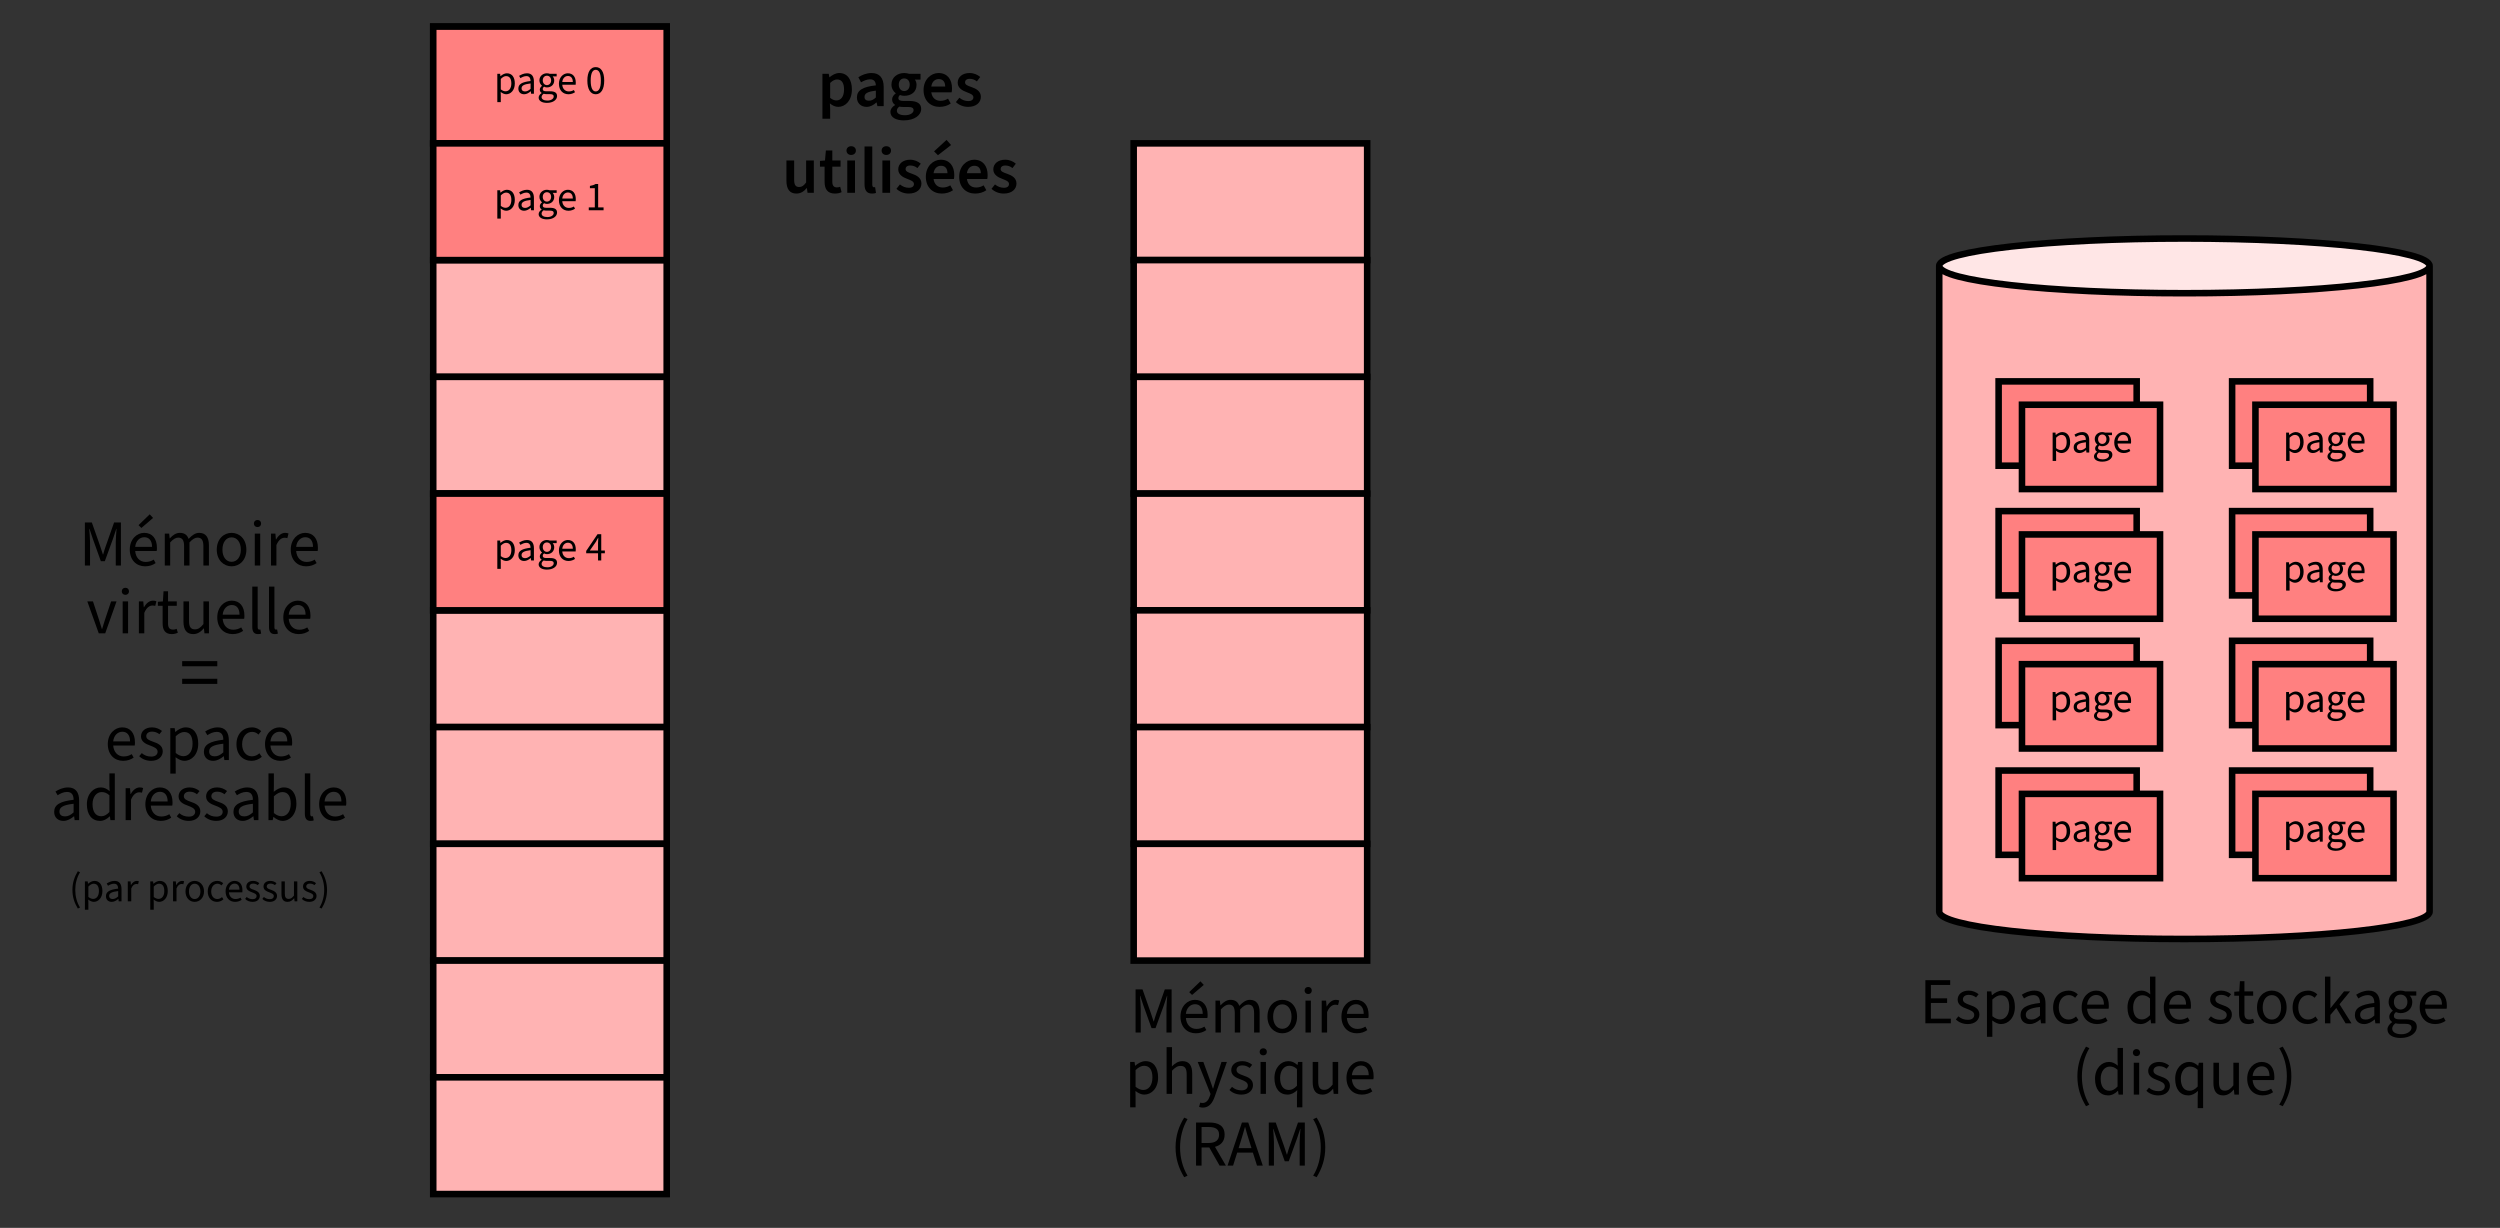 <?xml version="1.0" encoding="UTF-8"?>
<svg xmlns="http://www.w3.org/2000/svg" xmlns:xlink="http://www.w3.org/1999/xlink" width="303.511" height="149.07" viewBox="0 0 303.511 149.07">
<rect x="0" y="0" width="303.511" height="149.07" fill="#333333" stroke="none"/>
<defs>
<g>
<g id="glyph-0-0">
<path d="M 0.719 0 L 3.812 0 L 3.812 -0.562 L 1.391 -0.562 L 1.391 -2.469 L 3.359 -2.469 L 3.359 -3.031 L 1.391 -3.031 L 1.391 -4.656 L 3.734 -4.656 L 3.734 -5.234 L 0.719 -5.234 Z M 0.719 0 "/>
</g>
<g id="glyph-0-1">
<path d="M 1.672 0.094 C 2.578 0.094 3.078 -0.438 3.078 -1.062 C 3.078 -1.766 2.5 -2.031 1.891 -2.234 C 1.406 -2.406 1.078 -2.547 1.078 -2.906 C 1.078 -3.188 1.297 -3.453 1.781 -3.453 C 2.125 -3.453 2.406 -3.344 2.672 -3.141 L 2.984 -3.531 C 2.672 -3.781 2.266 -3.969 1.781 -3.969 C 0.938 -3.969 0.438 -3.484 0.438 -2.875 C 0.438 -2.234 1 -1.953 1.578 -1.75 C 2.016 -1.578 2.453 -1.422 2.453 -1.016 C 2.453 -0.688 2.203 -0.422 1.688 -0.422 C 1.219 -0.422 0.859 -0.562 0.531 -0.844 L 0.219 -0.469 C 0.578 -0.109 1.094 0.094 1.672 0.094 Z M 1.672 0.094 "/>
</g>
<g id="glyph-0-2">
<path d="M 0.656 1.641 L 1.312 1.641 L 1.312 0.328 L 1.297 -0.344 C 1.656 -0.078 2.016 0.094 2.359 0.094 C 3.25 0.094 4.047 -0.672 4.047 -1.984 C 4.047 -3.203 3.5 -3.969 2.516 -3.969 C 2.062 -3.969 1.625 -3.719 1.281 -3.422 L 1.25 -3.422 L 1.188 -3.875 L 0.656 -3.875 Z M 2.25 -0.469 C 2 -0.469 1.672 -0.562 1.312 -0.859 L 1.312 -2.891 C 1.688 -3.234 2.016 -3.406 2.344 -3.406 C 3.062 -3.406 3.359 -2.844 3.359 -1.984 C 3.359 -1.031 2.891 -0.469 2.25 -0.469 Z M 2.25 -0.469 "/>
</g>
<g id="glyph-0-3">
<path d="M 1.547 0.094 C 2.031 0.094 2.453 -0.156 2.828 -0.469 L 2.844 -0.469 L 2.906 0 L 3.453 0 L 3.453 -2.375 C 3.453 -3.344 3.047 -3.969 2.109 -3.969 C 1.484 -3.969 0.938 -3.703 0.578 -3.469 L 0.844 -3.016 C 1.141 -3.219 1.547 -3.422 1.984 -3.422 C 2.625 -3.422 2.781 -2.953 2.781 -2.469 C 1.125 -2.281 0.422 -1.859 0.422 -1 C 0.422 -0.297 0.906 0.094 1.547 0.094 Z M 1.734 -0.453 C 1.359 -0.453 1.062 -0.609 1.062 -1.047 C 1.062 -1.547 1.484 -1.844 2.781 -1.984 L 2.781 -0.938 C 2.422 -0.609 2.109 -0.453 1.734 -0.453 Z M 1.734 -0.453 "/>
</g>
<g id="glyph-0-4">
<path d="M 2.188 0.094 C 2.641 0.094 3.078 -0.078 3.438 -0.391 L 3.141 -0.828 C 2.922 -0.609 2.594 -0.453 2.234 -0.453 C 1.531 -0.453 1.047 -1.047 1.047 -1.922 C 1.047 -2.828 1.562 -3.422 2.266 -3.422 C 2.578 -3.422 2.828 -3.297 3.031 -3.094 L 3.359 -3.516 C 3.094 -3.766 2.734 -3.969 2.234 -3.969 C 1.234 -3.969 0.359 -3.234 0.359 -1.922 C 0.359 -0.641 1.156 0.094 2.188 0.094 Z M 2.188 0.094 "/>
</g>
<g id="glyph-0-5">
<path d="M 2.219 0.094 C 2.75 0.094 3.156 -0.062 3.5 -0.297 L 3.266 -0.719 C 3 -0.547 2.672 -0.438 2.297 -0.438 C 1.562 -0.438 1.078 -0.969 1.016 -1.766 L 3.625 -1.766 C 3.656 -1.891 3.656 -2.016 3.656 -2.156 C 3.656 -3.266 3.094 -3.969 2.109 -3.969 C 1.219 -3.969 0.359 -3.203 0.359 -1.938 C 0.359 -0.656 1.172 0.094 2.219 0.094 Z M 1.016 -2.266 C 1.094 -3.016 1.578 -3.438 2.125 -3.438 C 2.703 -3.438 3.062 -3.031 3.062 -2.266 Z M 1.016 -2.266 "/>
</g>
<g id="glyph-0-6">
<path d="M 1.969 0.094 C 2.438 0.094 2.844 -0.156 3.141 -0.453 L 3.172 -0.453 L 3.234 0 L 3.766 0 L 3.766 -5.672 L 3.109 -5.672 L 3.109 -4.188 L 3.141 -3.516 C 2.797 -3.797 2.5 -3.969 2.062 -3.969 C 1.172 -3.969 0.375 -3.188 0.375 -1.922 C 0.375 -0.641 1 0.094 1.969 0.094 Z M 2.125 -0.469 C 1.438 -0.469 1.062 -1.016 1.062 -1.938 C 1.062 -2.828 1.547 -3.406 2.172 -3.406 C 2.484 -3.406 2.781 -3.312 3.109 -3.016 L 3.109 -0.984 C 2.781 -0.641 2.484 -0.469 2.125 -0.469 Z M 2.125 -0.469 "/>
</g>
<g id="glyph-0-7">
<path d="M 1.875 0.094 C 2.141 0.094 2.406 0.031 2.609 -0.078 L 2.469 -0.547 C 2.312 -0.469 2.172 -0.453 2.031 -0.453 C 1.578 -0.453 1.422 -0.719 1.422 -1.188 L 1.422 -3.344 L 2.484 -3.344 L 2.484 -3.875 L 1.422 -3.875 L 1.422 -5.109 L 0.875 -5.109 L 0.797 -3.875 L 0.188 -3.828 L 0.188 -3.344 L 0.766 -3.344 L 0.766 -1.203 C 0.766 -0.438 1.047 0.094 1.875 0.094 Z M 1.875 0.094 "/>
</g>
<g id="glyph-0-8">
<path d="M 2.156 0.094 C 3.109 0.094 3.953 -0.641 3.953 -1.922 C 3.953 -3.234 3.109 -3.969 2.156 -3.969 C 1.219 -3.969 0.359 -3.234 0.359 -1.922 C 0.359 -0.641 1.219 0.094 2.156 0.094 Z M 2.156 -0.453 C 1.5 -0.453 1.047 -1.047 1.047 -1.922 C 1.047 -2.828 1.5 -3.422 2.156 -3.422 C 2.828 -3.422 3.281 -2.828 3.281 -1.922 C 3.281 -1.047 2.828 -0.453 2.156 -0.453 Z M 2.156 -0.453 "/>
</g>
<g id="glyph-0-9">
<path d="M 0.656 0 L 1.312 0 L 1.312 -1.016 L 2.031 -1.859 L 3.156 0 L 3.875 0 L 2.422 -2.312 L 3.703 -3.875 L 2.969 -3.875 L 1.328 -1.844 L 1.312 -1.844 L 1.312 -5.672 L 0.656 -5.672 Z M 0.656 0 "/>
</g>
<g id="glyph-0-10">
<path d="M 1.953 1.781 C 3.156 1.781 3.922 1.156 3.922 0.438 C 3.922 -0.203 3.469 -0.484 2.562 -0.484 L 1.812 -0.484 C 1.297 -0.484 1.141 -0.656 1.141 -0.906 C 1.141 -1.109 1.25 -1.25 1.391 -1.359 C 1.562 -1.281 1.766 -1.234 1.953 -1.234 C 2.75 -1.234 3.375 -1.75 3.375 -2.578 C 3.375 -2.906 3.25 -3.188 3.062 -3.359 L 3.859 -3.359 L 3.859 -3.875 L 2.516 -3.875 C 2.359 -3.922 2.172 -3.969 1.953 -3.969 C 1.172 -3.969 0.5 -3.438 0.5 -2.594 C 0.5 -2.125 0.75 -1.75 1 -1.547 L 1 -1.516 C 0.812 -1.375 0.578 -1.125 0.578 -0.797 C 0.578 -0.5 0.734 -0.281 0.922 -0.172 L 0.922 -0.141 C 0.578 0.109 0.359 0.422 0.359 0.734 C 0.359 1.406 1.016 1.781 1.953 1.781 Z M 1.953 -1.672 C 1.516 -1.672 1.141 -2.031 1.141 -2.594 C 1.141 -3.156 1.5 -3.484 1.953 -3.484 C 2.422 -3.484 2.781 -3.141 2.781 -2.594 C 2.781 -2.031 2.406 -1.672 1.953 -1.672 Z M 2.062 1.328 C 1.359 1.328 0.938 1.062 0.938 0.656 C 0.938 0.438 1.047 0.203 1.328 0 C 1.5 0.047 1.688 0.062 1.828 0.062 L 2.5 0.062 C 3 0.062 3.281 0.188 3.281 0.547 C 3.281 0.938 2.781 1.328 2.062 1.328 Z M 2.062 1.328 "/>
</g>
<g id="glyph-0-11">
<path d="M 1.703 1.406 L 2.109 1.219 C 1.5 0.203 1.203 -1 1.203 -2.219 C 1.203 -3.422 1.5 -4.625 2.109 -5.641 L 1.703 -5.828 C 1.047 -4.766 0.656 -3.625 0.656 -2.219 C 0.656 -0.812 1.047 0.328 1.703 1.406 Z M 1.703 1.406 "/>
</g>
<g id="glyph-0-12">
<path d="M 0.656 0 L 1.312 0 L 1.312 -3.875 L 0.656 -3.875 Z M 0.984 -4.672 C 1.25 -4.672 1.422 -4.844 1.422 -5.094 C 1.422 -5.359 1.25 -5.531 0.984 -5.531 C 0.734 -5.531 0.547 -5.359 0.547 -5.094 C 0.547 -4.844 0.734 -4.672 0.984 -4.672 Z M 0.984 -4.672 "/>
</g>
<g id="glyph-0-13">
<path d="M 3.109 1.641 L 3.766 1.641 L 3.766 -3.875 L 3.25 -3.875 L 3.172 -3.5 L 3.156 -3.5 C 2.812 -3.812 2.5 -3.969 2.062 -3.969 C 1.172 -3.969 0.375 -3.188 0.375 -1.922 C 0.375 -0.641 1 0.094 1.969 0.094 C 2.422 0.094 2.828 -0.141 3.141 -0.453 L 3.109 0.25 Z M 2.125 -0.469 C 1.438 -0.469 1.062 -1.016 1.062 -1.938 C 1.062 -2.828 1.547 -3.406 2.172 -3.406 C 2.484 -3.406 2.781 -3.312 3.109 -3.016 L 3.109 -0.984 C 2.781 -0.641 2.484 -0.469 2.125 -0.469 Z M 2.125 -0.469 "/>
</g>
<g id="glyph-0-14">
<path d="M 1.781 0.094 C 2.312 0.094 2.703 -0.188 3.062 -0.609 L 3.078 -0.609 L 3.141 0 L 3.688 0 L 3.688 -3.875 L 3.016 -3.875 L 3.016 -1.125 C 2.656 -0.672 2.375 -0.484 1.984 -0.484 C 1.484 -0.484 1.266 -0.781 1.266 -1.5 L 1.266 -3.875 L 0.594 -3.875 L 0.594 -1.422 C 0.594 -0.438 0.969 0.094 1.781 0.094 Z M 1.781 0.094 "/>
</g>
<g id="glyph-0-15">
<path d="M 0.719 1.406 C 1.375 0.328 1.766 -0.812 1.766 -2.219 C 1.766 -3.625 1.375 -4.766 0.719 -5.828 L 0.297 -5.641 C 0.922 -4.625 1.219 -3.422 1.219 -2.219 C 1.219 -1 0.922 0.203 0.297 1.219 Z M 0.719 1.406 "/>
</g>
<g id="glyph-0-16">
<path d="M 0.703 0 L 1.328 0 L 1.328 -2.891 C 1.328 -3.344 1.266 -4 1.234 -4.453 L 1.266 -4.453 L 1.672 -3.234 L 2.641 -0.531 L 3.125 -0.531 L 4.109 -3.234 L 4.516 -4.453 L 4.547 -4.453 C 4.516 -4 4.453 -3.344 4.453 -2.891 L 4.453 0 L 5.078 0 L 5.078 -5.234 L 4.25 -5.234 L 3.266 -2.438 C 3.125 -2.062 3.031 -1.734 2.922 -1.344 L 2.891 -1.344 C 2.766 -1.734 2.656 -2.062 2.531 -2.438 L 1.547 -5.234 L 0.703 -5.234 Z M 0.703 0 "/>
</g>
<g id="glyph-0-17">
<path d="M 2.219 0.094 C 2.75 0.094 3.156 -0.062 3.5 -0.297 L 3.266 -0.719 C 3 -0.547 2.672 -0.438 2.297 -0.438 C 1.562 -0.438 1.078 -0.969 1.016 -1.766 L 3.625 -1.766 C 3.656 -1.891 3.656 -2.016 3.656 -2.156 C 3.656 -3.266 3.094 -3.969 2.109 -3.969 C 1.219 -3.969 0.359 -3.203 0.359 -1.938 C 0.359 -0.656 1.172 0.094 2.219 0.094 Z M 1.016 -2.266 C 1.094 -3.016 1.578 -3.438 2.125 -3.438 C 2.703 -3.438 3.062 -3.031 3.062 -2.266 Z M 1.766 -4.562 L 3.188 -5.781 L 2.781 -6.219 L 1.422 -4.906 Z M 1.766 -4.562 "/>
</g>
<g id="glyph-0-18">
<path d="M 0.656 0 L 1.312 0 L 1.312 -2.812 C 1.672 -3.203 1.984 -3.391 2.281 -3.391 C 2.766 -3.391 3 -3.094 3 -2.359 L 3 0 L 3.656 0 L 3.656 -2.812 C 4.016 -3.203 4.328 -3.391 4.625 -3.391 C 5.109 -3.391 5.344 -3.094 5.344 -2.359 L 5.344 0 L 6.016 0 L 6.016 -2.453 C 6.016 -3.438 5.625 -3.969 4.828 -3.969 C 4.359 -3.969 3.953 -3.672 3.547 -3.234 C 3.391 -3.688 3.078 -3.969 2.484 -3.969 C 2.016 -3.969 1.625 -3.688 1.281 -3.312 L 1.25 -3.312 L 1.188 -3.875 L 0.656 -3.875 Z M 0.656 0 "/>
</g>
<g id="glyph-0-19">
<path d="M 0.656 0 L 1.312 0 L 1.312 -2.484 C 1.578 -3.141 1.969 -3.375 2.297 -3.375 C 2.453 -3.375 2.531 -3.359 2.641 -3.328 L 2.781 -3.891 C 2.672 -3.938 2.547 -3.969 2.375 -3.969 C 1.938 -3.969 1.547 -3.656 1.281 -3.172 L 1.25 -3.172 L 1.188 -3.875 L 0.656 -3.875 Z M 0.656 0 "/>
</g>
<g id="glyph-0-20">
<path d="M 0.656 0 L 1.312 0 L 1.312 -2.812 C 1.703 -3.203 1.969 -3.391 2.359 -3.391 C 2.875 -3.391 3.094 -3.094 3.094 -2.359 L 3.094 0 L 3.766 0 L 3.766 -2.453 C 3.766 -3.438 3.391 -3.969 2.578 -3.969 C 2.047 -3.969 1.656 -3.688 1.297 -3.328 L 1.312 -4.125 L 1.312 -5.672 L 0.656 -5.672 Z M 0.656 0 "/>
</g>
<g id="glyph-0-21">
<path d="M 0.719 1.672 C 1.5 1.672 1.906 1.078 2.172 0.312 L 3.641 -3.875 L 2.984 -3.875 L 2.297 -1.734 C 2.188 -1.391 2.078 -1 1.969 -0.641 L 1.938 -0.641 C 1.812 -1 1.688 -1.406 1.562 -1.734 L 0.781 -3.875 L 0.094 -3.875 L 1.656 0.016 L 1.562 0.297 C 1.406 0.766 1.125 1.109 0.688 1.109 C 0.594 1.109 0.5 1.094 0.406 1.062 L 0.266 1.578 C 0.391 1.641 0.547 1.672 0.719 1.672 Z M 0.719 1.672 "/>
</g>
<g id="glyph-0-22">
<path d="M 0.719 0 L 1.391 0 L 1.391 -2.203 L 2.328 -2.203 L 3.578 0 L 4.344 0 L 3.016 -2.281 C 3.719 -2.469 4.188 -2.938 4.188 -3.75 C 4.188 -4.844 3.422 -5.234 2.344 -5.234 L 0.719 -5.234 Z M 1.391 -2.75 L 1.391 -4.688 L 2.25 -4.688 C 3.062 -4.688 3.516 -4.438 3.516 -3.75 C 3.516 -3.078 3.062 -2.75 2.25 -2.75 Z M 1.391 -2.75 "/>
</g>
<g id="glyph-0-23">
<path d="M 1.625 -2.922 C 1.812 -3.5 1.969 -4.078 2.141 -4.672 L 2.172 -4.672 C 2.328 -4.078 2.5 -3.5 2.688 -2.922 L 2.938 -2.125 L 1.375 -2.125 Z M 0.031 0 L 0.703 0 L 1.203 -1.578 L 3.109 -1.578 L 3.609 0 L 4.312 0 L 2.547 -5.234 L 1.781 -5.234 Z M 0.031 0 "/>
</g>
<g id="glyph-0-24">
<path d="M 1.484 0 L 2.266 0 L 3.641 -3.875 L 2.984 -3.875 L 2.25 -1.688 C 2.141 -1.297 2.016 -0.906 1.891 -0.531 L 1.859 -0.531 C 1.75 -0.906 1.625 -1.297 1.5 -1.688 L 0.781 -3.875 L 0.094 -3.875 Z M 1.484 0 "/>
</g>
<g id="glyph-0-25">
<path d="M 1.344 0.094 C 1.516 0.094 1.641 0.078 1.734 0.031 L 1.641 -0.469 C 1.578 -0.453 1.547 -0.453 1.5 -0.453 C 1.406 -0.453 1.312 -0.531 1.312 -0.734 L 1.312 -5.672 L 0.656 -5.672 L 0.656 -0.781 C 0.656 -0.219 0.859 0.094 1.344 0.094 Z M 1.344 0.094 "/>
</g>
<g id="glyph-0-26">
<path d="M 2.359 0.094 C 3.25 0.094 4.047 -0.672 4.047 -2 C 4.047 -3.203 3.5 -3.969 2.516 -3.969 C 2.078 -3.969 1.656 -3.734 1.297 -3.438 L 1.312 -4.125 L 1.312 -5.672 L 0.656 -5.672 L 0.656 0 L 1.172 0 L 1.25 -0.391 L 1.266 -0.391 C 1.609 -0.094 2.016 0.094 2.359 0.094 Z M 2.25 -0.469 C 2 -0.469 1.656 -0.562 1.312 -0.859 L 1.312 -2.891 C 1.688 -3.234 2.016 -3.406 2.344 -3.406 C 3.062 -3.406 3.359 -2.844 3.359 -1.984 C 3.359 -1.031 2.891 -0.469 2.25 -0.469 Z M 2.25 -0.469 "/>
</g>
<g id="glyph-1-0">
<path d="M 0.406 1.016 L 0.828 1.016 L 0.828 0.203 L 0.812 -0.219 C 1.031 -0.047 1.266 0.062 1.484 0.062 C 2.031 0.062 2.531 -0.422 2.531 -1.25 C 2.531 -2 2.188 -2.484 1.562 -2.484 C 1.297 -2.484 1.016 -2.328 0.797 -2.141 L 0.781 -2.141 L 0.75 -2.422 L 0.406 -2.422 Z M 1.406 -0.297 C 1.25 -0.297 1.047 -0.359 0.828 -0.531 L 0.828 -1.797 C 1.062 -2.031 1.266 -2.141 1.469 -2.141 C 1.922 -2.141 2.109 -1.781 2.109 -1.25 C 2.109 -0.641 1.812 -0.297 1.406 -0.297 Z M 1.406 -0.297 "/>
</g>
<g id="glyph-1-1">
<path d="M 0.969 0.062 C 1.266 0.062 1.531 -0.094 1.766 -0.297 L 1.781 -0.297 L 1.812 0 L 2.156 0 L 2.156 -1.484 C 2.156 -2.094 1.906 -2.484 1.312 -2.484 C 0.922 -2.484 0.594 -2.312 0.359 -2.172 L 0.516 -1.891 C 0.719 -2.016 0.969 -2.141 1.25 -2.141 C 1.641 -2.141 1.734 -1.844 1.75 -1.547 C 0.703 -1.422 0.266 -1.172 0.266 -0.625 C 0.266 -0.188 0.562 0.062 0.969 0.062 Z M 1.078 -0.281 C 0.844 -0.281 0.656 -0.391 0.656 -0.656 C 0.656 -0.969 0.922 -1.156 1.75 -1.25 L 1.75 -0.594 C 1.516 -0.391 1.312 -0.281 1.078 -0.281 Z M 1.078 -0.281 "/>
</g>
<g id="glyph-1-2">
<path d="M 1.219 1.109 C 1.984 1.109 2.453 0.734 2.453 0.281 C 2.453 -0.125 2.172 -0.297 1.609 -0.297 L 1.141 -0.297 C 0.812 -0.297 0.719 -0.406 0.719 -0.562 C 0.719 -0.703 0.781 -0.781 0.875 -0.859 C 0.984 -0.797 1.109 -0.766 1.219 -0.766 C 1.719 -0.766 2.109 -1.094 2.109 -1.609 C 2.109 -1.812 2.031 -2 1.922 -2.109 L 2.406 -2.109 L 2.406 -2.422 L 1.562 -2.422 C 1.484 -2.453 1.359 -2.484 1.219 -2.484 C 0.734 -2.484 0.312 -2.141 0.312 -1.625 C 0.312 -1.328 0.469 -1.094 0.625 -0.969 L 0.625 -0.953 C 0.5 -0.859 0.359 -0.703 0.359 -0.5 C 0.359 -0.312 0.453 -0.172 0.578 -0.109 L 0.578 -0.078 C 0.359 0.062 0.219 0.266 0.219 0.469 C 0.219 0.875 0.641 1.109 1.219 1.109 Z M 1.219 -1.047 C 0.953 -1.047 0.719 -1.266 0.719 -1.625 C 0.719 -1.969 0.938 -2.188 1.219 -2.188 C 1.516 -2.188 1.734 -1.969 1.734 -1.625 C 1.734 -1.266 1.5 -1.047 1.219 -1.047 Z M 1.281 0.828 C 0.844 0.828 0.578 0.672 0.578 0.406 C 0.578 0.266 0.656 0.125 0.828 0 C 0.938 0.031 1.047 0.047 1.141 0.047 L 1.562 0.047 C 1.875 0.047 2.047 0.109 2.047 0.344 C 2.047 0.594 1.75 0.828 1.281 0.828 Z M 1.281 0.828 "/>
</g>
<g id="glyph-1-3">
<path d="M 1.391 0.062 C 1.719 0.062 1.984 -0.047 2.188 -0.188 L 2.047 -0.453 C 1.875 -0.344 1.672 -0.281 1.438 -0.281 C 0.984 -0.281 0.672 -0.609 0.641 -1.094 L 2.266 -1.094 C 2.281 -1.188 2.281 -1.25 2.281 -1.344 C 2.281 -2.047 1.938 -2.484 1.312 -2.484 C 0.766 -2.484 0.234 -2 0.234 -1.219 C 0.234 -0.406 0.734 0.062 1.391 0.062 Z M 0.641 -1.422 C 0.688 -1.891 0.984 -2.156 1.328 -2.156 C 1.688 -2.156 1.922 -1.906 1.922 -1.422 Z M 0.641 -1.422 "/>
</g>
<g id="glyph-1-4">
<path d="M 1.062 0.875 L 1.328 0.75 C 0.938 0.125 0.75 -0.625 0.75 -1.391 C 0.75 -2.141 0.938 -2.891 1.328 -3.531 L 1.062 -3.656 C 0.656 -2.984 0.406 -2.266 0.406 -1.391 C 0.406 -0.516 0.656 0.203 1.062 0.875 Z M 1.062 0.875 "/>
</g>
<g id="glyph-1-5">
<path d="M 0.406 0 L 0.828 0 L 0.828 -1.562 C 0.984 -1.969 1.234 -2.109 1.438 -2.109 C 1.531 -2.109 1.578 -2.094 1.656 -2.078 L 1.75 -2.438 C 1.672 -2.469 1.594 -2.484 1.484 -2.484 C 1.219 -2.484 0.969 -2.281 0.797 -1.984 L 0.781 -1.984 L 0.75 -2.422 L 0.406 -2.422 Z M 0.406 0 "/>
</g>
<g id="glyph-1-6">
<path d="M 1.344 0.062 C 1.938 0.062 2.484 -0.406 2.484 -1.203 C 2.484 -2.016 1.938 -2.484 1.344 -2.484 C 0.75 -2.484 0.234 -2.016 0.234 -1.203 C 0.234 -0.406 0.75 0.062 1.344 0.062 Z M 1.344 -0.281 C 0.938 -0.281 0.656 -0.656 0.656 -1.203 C 0.656 -1.766 0.938 -2.141 1.344 -2.141 C 1.766 -2.141 2.047 -1.766 2.047 -1.203 C 2.047 -0.656 1.766 -0.281 1.344 -0.281 Z M 1.344 -0.281 "/>
</g>
<g id="glyph-1-7">
<path d="M 1.359 0.062 C 1.656 0.062 1.922 -0.047 2.141 -0.25 L 1.969 -0.516 C 1.828 -0.391 1.625 -0.281 1.406 -0.281 C 0.953 -0.281 0.656 -0.656 0.656 -1.203 C 0.656 -1.766 0.984 -2.141 1.422 -2.141 C 1.609 -2.141 1.766 -2.062 1.906 -1.938 L 2.109 -2.203 C 1.938 -2.359 1.719 -2.484 1.391 -2.484 C 0.766 -2.484 0.234 -2.016 0.234 -1.203 C 0.234 -0.406 0.719 0.062 1.359 0.062 Z M 1.359 0.062 "/>
</g>
<g id="glyph-1-8">
<path d="M 1.047 0.062 C 1.609 0.062 1.922 -0.266 1.922 -0.656 C 1.922 -1.094 1.562 -1.266 1.188 -1.406 C 0.875 -1.5 0.672 -1.594 0.672 -1.812 C 0.672 -2 0.812 -2.156 1.109 -2.156 C 1.328 -2.156 1.5 -2.094 1.672 -1.969 L 1.859 -2.203 C 1.672 -2.375 1.422 -2.484 1.109 -2.484 C 0.578 -2.484 0.281 -2.188 0.281 -1.797 C 0.281 -1.391 0.625 -1.219 0.984 -1.094 C 1.266 -0.984 1.531 -0.891 1.531 -0.641 C 1.531 -0.422 1.375 -0.266 1.062 -0.266 C 0.75 -0.266 0.531 -0.359 0.328 -0.531 L 0.141 -0.297 C 0.359 -0.062 0.688 0.062 1.047 0.062 Z M 1.047 0.062 "/>
</g>
<g id="glyph-1-9">
<path d="M 1.109 0.062 C 1.453 0.062 1.688 -0.109 1.906 -0.375 L 1.922 -0.375 L 1.969 0 L 2.297 0 L 2.297 -2.422 L 1.891 -2.422 L 1.891 -0.703 C 1.672 -0.422 1.484 -0.297 1.25 -0.297 C 0.922 -0.297 0.781 -0.5 0.781 -0.938 L 0.781 -2.422 L 0.375 -2.422 L 0.375 -0.891 C 0.375 -0.266 0.609 0.062 1.109 0.062 Z M 1.109 0.062 "/>
</g>
<g id="glyph-1-10">
<path d="M 0.453 0.875 C 0.859 0.203 1.109 -0.516 1.109 -1.391 C 1.109 -2.266 0.859 -2.984 0.453 -3.656 L 0.188 -3.531 C 0.578 -2.891 0.766 -2.141 0.766 -1.391 C 0.766 -0.625 0.578 0.125 0.188 0.75 Z M 0.453 0.875 "/>
</g>
<g id="glyph-1-11">
<path d="M 1.234 0.062 C 1.875 0.062 2.266 -0.531 2.266 -1.594 C 2.266 -2.672 1.875 -3.234 1.234 -3.234 C 0.609 -3.234 0.219 -2.672 0.219 -1.594 C 0.219 -0.531 0.609 0.062 1.234 0.062 Z M 1.234 -0.281 C 0.875 -0.281 0.625 -0.672 0.625 -1.594 C 0.625 -2.531 0.875 -2.906 1.234 -2.906 C 1.609 -2.906 1.859 -2.531 1.859 -1.594 C 1.859 -0.672 1.609 -0.281 1.234 -0.281 Z M 1.234 -0.281 "/>
</g>
<g id="glyph-1-12">
<path d="M 0.391 0 L 2.188 0 L 2.188 -0.344 L 1.531 -0.344 L 1.531 -3.188 L 1.219 -3.188 C 1.047 -3.078 0.828 -3 0.531 -2.953 L 0.531 -2.672 L 1.125 -2.672 L 1.125 -0.344 L 0.391 -0.344 Z M 0.391 0 "/>
</g>
<g id="glyph-1-13">
<path d="M 0.516 -1.203 L 1.266 -2.281 C 1.344 -2.453 1.438 -2.594 1.516 -2.734 L 1.547 -2.734 C 1.531 -2.562 1.516 -2.297 1.516 -2.125 L 1.516 -1.203 Z M 1.516 0 L 1.906 0 L 1.906 -0.875 L 2.344 -0.875 L 2.344 -1.203 L 1.906 -1.203 L 1.906 -3.188 L 1.453 -3.188 L 0.078 -1.156 L 0.078 -0.875 L 1.516 -0.875 Z M 1.516 0 "/>
</g>
<g id="glyph-2-0">
<path d="M 0.344 -4.047 L 4.609 -4.047 L 4.609 -4.672 L 0.344 -4.672 Z M 0.344 -1.906 L 4.609 -1.906 L 4.609 -2.531 L 0.344 -2.531 Z M 0.344 -1.906 "/>
</g>
<g id="glyph-3-0">
<path d="M 0.578 1.531 L 1.516 1.531 L 1.516 0.312 L 1.484 -0.328 C 1.797 -0.062 2.141 0.094 2.5 0.094 C 3.359 0.094 4.156 -0.672 4.156 -2.016 C 4.156 -3.234 3.594 -4.016 2.625 -4.016 C 2.188 -4.016 1.781 -3.781 1.438 -3.5 L 1.422 -3.5 L 1.344 -3.922 L 0.578 -3.922 Z M 2.281 -0.688 C 2.062 -0.688 1.797 -0.766 1.516 -1 L 1.516 -2.812 C 1.812 -3.094 2.078 -3.234 2.359 -3.234 C 2.938 -3.234 3.203 -2.781 3.203 -2.016 C 3.203 -1.125 2.797 -0.688 2.281 -0.688 Z M 2.281 -0.688 "/>
</g>
<g id="glyph-3-1">
<path d="M 1.531 0.094 C 1.984 0.094 2.375 -0.125 2.719 -0.438 L 2.75 -0.438 L 2.844 0 L 3.609 0 L 3.609 -2.312 C 3.609 -3.406 3.109 -4.016 2.141 -4.016 C 1.516 -4.016 0.953 -3.781 0.531 -3.5 L 0.859 -2.891 C 1.219 -3.094 1.578 -3.25 1.953 -3.25 C 2.484 -3.25 2.641 -2.922 2.656 -2.516 C 1.047 -2.344 0.359 -1.906 0.359 -1.047 C 0.359 -0.359 0.844 0.094 1.531 0.094 Z M 1.812 -0.656 C 1.5 -0.656 1.281 -0.781 1.281 -1.109 C 1.281 -1.516 1.594 -1.75 2.656 -1.875 L 2.656 -1.047 C 2.375 -0.781 2.141 -0.656 1.812 -0.656 Z M 1.812 -0.656 "/>
</g>
<g id="glyph-3-2">
<path d="M 1.938 1.734 C 3.234 1.734 4.047 1.109 4.047 0.344 C 4.047 -0.328 3.531 -0.625 2.609 -0.625 L 1.906 -0.625 C 1.438 -0.625 1.281 -0.75 1.281 -0.969 C 1.281 -1.141 1.359 -1.25 1.469 -1.344 C 1.641 -1.281 1.828 -1.25 1.984 -1.25 C 2.828 -1.25 3.484 -1.703 3.484 -2.578 C 3.484 -2.844 3.391 -3.078 3.281 -3.219 L 3.969 -3.219 L 3.969 -3.922 L 2.578 -3.922 C 2.422 -3.969 2.203 -4.016 1.984 -4.016 C 1.172 -4.016 0.438 -3.5 0.438 -2.609 C 0.438 -2.141 0.688 -1.766 0.953 -1.562 L 0.953 -1.531 C 0.719 -1.375 0.516 -1.109 0.516 -0.812 C 0.516 -0.5 0.672 -0.281 0.875 -0.156 L 0.875 -0.125 C 0.516 0.094 0.312 0.375 0.312 0.703 C 0.312 1.391 1.016 1.734 1.938 1.734 Z M 1.984 -1.828 C 1.625 -1.828 1.328 -2.109 1.328 -2.609 C 1.328 -3.094 1.625 -3.359 1.984 -3.359 C 2.359 -3.359 2.656 -3.094 2.656 -2.609 C 2.656 -2.109 2.359 -1.828 1.984 -1.828 Z M 2.094 1.109 C 1.484 1.109 1.094 0.922 1.094 0.562 C 1.094 0.375 1.188 0.219 1.391 0.062 C 1.547 0.094 1.719 0.109 1.922 0.109 L 2.453 0.109 C 2.891 0.109 3.125 0.203 3.125 0.5 C 3.125 0.828 2.703 1.109 2.094 1.109 Z M 2.094 1.109 "/>
</g>
<g id="glyph-3-3">
<path d="M 2.25 0.094 C 2.75 0.094 3.234 -0.047 3.609 -0.312 L 3.281 -0.906 C 3.016 -0.734 2.703 -0.641 2.375 -0.641 C 1.75 -0.641 1.344 -1.016 1.25 -1.672 L 3.719 -1.672 C 3.75 -1.812 3.766 -1.953 3.766 -2.156 C 3.766 -3.25 3.188 -4.016 2.125 -4.016 C 1.219 -4.016 0.312 -3.234 0.312 -1.953 C 0.312 -0.656 1.156 0.094 2.25 0.094 Z M 1.25 -2.375 C 1.328 -2.969 1.703 -3.281 2.156 -3.281 C 2.656 -3.281 2.938 -2.953 2.938 -2.375 Z M 1.25 -2.375 "/>
</g>
<g id="glyph-3-4">
<path d="M 1.672 0.094 C 2.672 0.094 3.219 -0.453 3.219 -1.125 C 3.219 -1.797 2.672 -2.109 2.078 -2.312 C 1.578 -2.484 1.297 -2.594 1.297 -2.891 C 1.297 -3.109 1.469 -3.312 1.859 -3.312 C 2.172 -3.312 2.469 -3.219 2.734 -3 L 3.141 -3.531 C 2.828 -3.812 2.375 -4.016 1.844 -4.016 C 0.969 -4.016 0.406 -3.516 0.406 -2.844 C 0.406 -2.219 0.938 -1.891 1.5 -1.688 C 1.938 -1.516 2.312 -1.391 2.312 -1.062 C 2.312 -0.812 2.125 -0.609 1.703 -0.609 C 1.312 -0.609 0.953 -0.734 0.609 -1.016 L 0.188 -0.484 C 0.578 -0.109 1.125 0.094 1.672 0.094 Z M 1.672 0.094 "/>
</g>
<g id="glyph-3-5">
<path d="M 1.734 0.094 C 2.281 0.094 2.656 -0.172 3 -0.578 L 3.016 -0.578 L 3.094 0 L 3.859 0 L 3.859 -3.922 L 2.922 -3.922 L 2.922 -1.25 C 2.641 -0.875 2.422 -0.703 2.078 -0.703 C 1.656 -0.703 1.469 -0.953 1.469 -1.578 L 1.469 -3.922 L 0.531 -3.922 L 0.531 -1.469 C 0.531 -0.484 0.906 0.094 1.734 0.094 Z M 1.734 0.094 "/>
</g>
<g id="glyph-3-6">
<path d="M 1.969 0.094 C 2.281 0.094 2.578 0.031 2.781 -0.078 L 2.609 -0.734 C 2.484 -0.672 2.344 -0.656 2.203 -0.656 C 1.844 -0.656 1.656 -0.875 1.656 -1.328 L 1.656 -3.172 L 2.656 -3.172 L 2.656 -3.922 L 1.656 -3.922 L 1.656 -5.141 L 0.875 -5.141 L 0.766 -3.922 L 0.156 -3.875 L 0.156 -3.172 L 0.719 -3.172 L 0.719 -1.328 C 0.719 -0.484 1.047 0.094 1.969 0.094 Z M 1.969 0.094 "/>
</g>
<g id="glyph-3-7">
<path d="M 0.578 0 L 1.516 0 L 1.516 -3.922 L 0.578 -3.922 Z M 1.047 -4.594 C 1.391 -4.594 1.625 -4.812 1.625 -5.125 C 1.625 -5.438 1.391 -5.656 1.047 -5.656 C 0.719 -5.656 0.484 -5.438 0.484 -5.125 C 0.484 -4.812 0.719 -4.594 1.047 -4.594 Z M 1.047 -4.594 "/>
</g>
<g id="glyph-3-8">
<path d="M 1.484 0.094 C 1.703 0.094 1.859 0.062 1.969 0.016 L 1.859 -0.688 C 1.797 -0.672 1.766 -0.672 1.719 -0.672 C 1.625 -0.672 1.516 -0.75 1.516 -0.984 L 1.516 -5.625 L 0.578 -5.625 L 0.578 -1.031 C 0.578 -0.328 0.828 0.094 1.484 0.094 Z M 1.484 0.094 "/>
</g>
<g id="glyph-3-9">
<path d="M 2.25 0.094 C 2.75 0.094 3.234 -0.047 3.609 -0.312 L 3.281 -0.906 C 3.016 -0.734 2.703 -0.641 2.375 -0.641 C 1.75 -0.641 1.344 -1.016 1.25 -1.672 L 3.719 -1.672 C 3.75 -1.812 3.766 -1.953 3.766 -2.156 C 3.766 -3.25 3.188 -4.016 2.125 -4.016 C 1.219 -4.016 0.312 -3.234 0.312 -1.953 C 0.312 -0.656 1.156 0.094 2.25 0.094 Z M 1.25 -2.375 C 1.328 -2.969 1.703 -3.281 2.156 -3.281 C 2.656 -3.281 2.938 -2.953 2.938 -2.375 Z M 1.781 -4.562 L 3.375 -5.797 L 2.828 -6.422 L 1.312 -5.031 Z M 1.781 -4.562 "/>
</g>
</g>
<clipPath id="clip-0">
<path clip-rule="nonzero" d="M 224 17 L 303.512 17 L 303.512 126 L 224 126 Z M 224 17 "/>
</clipPath>
</defs>
<path fill-rule="nonzero" fill="rgb(100%, 70%, 70%)" fill-opacity="1" d="M 235.43 110.676 C 235.43 112.512 248.758 113.996 265.195 113.996 C 281.633 113.996 294.961 112.512 294.961 110.676 L 294.961 32.277 C 294.961 34.113 281.633 35.598 265.195 35.598 C 248.758 35.598 235.43 34.113 235.43 32.277 Z M 235.43 110.676 "/>
<path fill-rule="nonzero" fill="rgb(100%, 89.999%, 89.999%)" fill-opacity="1" d="M 235.43 32.277 C 235.43 30.445 248.758 28.957 265.195 28.957 C 281.633 28.957 294.961 30.445 294.961 32.277 C 294.961 34.113 281.633 35.598 265.195 35.598 C 248.758 35.598 235.43 34.113 235.43 32.277 Z M 235.43 32.277 "/>
<g clip-path="url(#clip-0)">
<path fill="none" stroke-width="0.797" stroke-linecap="butt" stroke-linejoin="miter" stroke="rgb(0%, 0%, 0%)" stroke-opacity="1" stroke-miterlimit="10" d="M 225.356 -36.577 C 225.356 -38.413 238.684 -39.897 255.121 -39.897 C 271.559 -39.897 284.887 -38.413 284.887 -36.577 L 284.887 41.822 C 284.887 43.654 271.559 45.142 255.121 45.142 C 238.684 45.142 225.356 43.654 225.356 41.822 Z M 225.356 41.822 C 225.356 39.986 238.684 38.501 255.121 38.501 C 271.559 38.501 284.887 39.986 284.887 41.822 " transform="matrix(1, 0, 0, -1, 10.074, 74.099)"/>
</g>
<g fill="rgb(0%, 0%, 0%)" fill-opacity="1">
<use xlink:href="#glyph-0-0" x="233.029" y="124.233"/>
<use xlink:href="#glyph-0-1" x="237.229" y="124.233"/>
<use xlink:href="#glyph-0-2" x="240.569" y="124.233"/>
</g>
<g fill="rgb(0%, 0%, 0%)" fill-opacity="1">
<use xlink:href="#glyph-0-3" x="244.881" y="124.233"/>
<use xlink:href="#glyph-0-4" x="248.897" y="124.233"/>
</g>
<g fill="rgb(0%, 0%, 0%)" fill-opacity="1">
<use xlink:href="#glyph-0-5" x="252.364" y="124.233"/>
</g>
<g fill="rgb(0%, 0%, 0%)" fill-opacity="1">
<use xlink:href="#glyph-0-6" x="257.912" y="124.233"/>
<use xlink:href="#glyph-0-5" x="262.335" y="124.233"/>
</g>
<g fill="rgb(0%, 0%, 0%)" fill-opacity="1">
<use xlink:href="#glyph-0-1" x="267.882" y="124.233"/>
</g>
<g fill="rgb(0%, 0%, 0%)" fill-opacity="1">
<use xlink:href="#glyph-0-7" x="271.062" y="124.233"/>
</g>
<g fill="rgb(0%, 0%, 0%)" fill-opacity="1">
<use xlink:href="#glyph-0-8" x="273.653" y="124.233"/>
<use xlink:href="#glyph-0-4" x="277.972" y="124.233"/>
<use xlink:href="#glyph-0-9" x="281.607" y="124.233"/>
</g>
<g fill="rgb(0%, 0%, 0%)" fill-opacity="1">
<use xlink:href="#glyph-0-3" x="285.472" y="124.233"/>
<use xlink:href="#glyph-0-10" x="289.489" y="124.233"/>
</g>
<g fill="rgb(0%, 0%, 0%)" fill-opacity="1">
<use xlink:href="#glyph-0-5" x="293.403" y="124.233"/>
</g>
<g fill="rgb(0%, 0%, 0%)" fill-opacity="1">
<use xlink:href="#glyph-0-11" x="251.547" y="132.893"/>
<use xlink:href="#glyph-0-6" x="253.97" y="132.893"/>
<use xlink:href="#glyph-0-12" x="258.393" y="132.893"/>
<use xlink:href="#glyph-0-1" x="260.362" y="132.893"/>
<use xlink:href="#glyph-0-13" x="263.701" y="132.893"/>
<use xlink:href="#glyph-0-14" x="268.125" y="132.893"/>
<use xlink:href="#glyph-0-5" x="272.461" y="132.893"/>
<use xlink:href="#glyph-0-15" x="276.414" y="132.893"/>
</g>
<path fill-rule="nonzero" fill="rgb(100%, 50%, 50%)" fill-opacity="1" stroke-width="0.797" stroke-linecap="butt" stroke-linejoin="miter" stroke="rgb(0%, 0%, 0%)" stroke-opacity="1" stroke-miterlimit="10" d="M 232.567 17.56 L 249.328 17.56 L 249.328 27.798 L 232.567 27.798 Z M 232.567 17.56 " transform="matrix(1, 0, 0, -1, 10.074, 74.099)"/>
<g fill="rgb(0%, 0%, 0%)" fill-opacity="1">
<use xlink:href="#glyph-1-0" x="245.958" y="52.105"/>
</g>
<g fill="rgb(0%, 0%, 0%)" fill-opacity="1">
<use xlink:href="#glyph-1-1" x="248.653" y="52.105"/>
<use xlink:href="#glyph-1-2" x="251.163" y="52.105"/>
</g>
<g fill="rgb(0%, 0%, 0%)" fill-opacity="1">
<use xlink:href="#glyph-1-3" x="253.609" y="52.105"/>
</g>
<path fill-rule="nonzero" fill="rgb(100%, 50%, 50%)" fill-opacity="1" stroke-width="0.797" stroke-linecap="butt" stroke-linejoin="miter" stroke="rgb(0%, 0%, 0%)" stroke-opacity="1" stroke-miterlimit="10" d="M 235.403 14.724 L 252.164 14.724 L 252.164 24.962 L 235.403 24.962 Z M 235.403 14.724 " transform="matrix(1, 0, 0, -1, 10.074, 74.099)"/>
<g fill="rgb(0%, 0%, 0%)" fill-opacity="1">
<use xlink:href="#glyph-1-0" x="248.793" y="54.94"/>
</g>
<g fill="rgb(0%, 0%, 0%)" fill-opacity="1">
<use xlink:href="#glyph-1-1" x="251.488" y="54.94"/>
<use xlink:href="#glyph-1-2" x="253.998" y="54.94"/>
</g>
<g fill="rgb(0%, 0%, 0%)" fill-opacity="1">
<use xlink:href="#glyph-1-3" x="256.444" y="54.94"/>
</g>
<path fill-rule="nonzero" fill="rgb(100%, 50%, 50%)" fill-opacity="1" stroke-width="0.797" stroke-linecap="butt" stroke-linejoin="miter" stroke="rgb(0%, 0%, 0%)" stroke-opacity="1" stroke-miterlimit="10" d="M 260.914 17.56 L 277.676 17.56 L 277.676 27.798 L 260.914 27.798 Z M 260.914 17.56 " transform="matrix(1, 0, 0, -1, 10.074, 74.099)"/>
<g fill="rgb(0%, 0%, 0%)" fill-opacity="1">
<use xlink:href="#glyph-1-0" x="274.304" y="52.105"/>
</g>
<g fill="rgb(0%, 0%, 0%)" fill-opacity="1">
<use xlink:href="#glyph-1-1" x="277.004" y="52.105"/>
<use xlink:href="#glyph-1-2" x="279.514" y="52.105"/>
</g>
<g fill="rgb(0%, 0%, 0%)" fill-opacity="1">
<use xlink:href="#glyph-1-3" x="281.96" y="52.105"/>
</g>
<path fill-rule="nonzero" fill="rgb(100%, 50%, 50%)" fill-opacity="1" stroke-width="0.797" stroke-linecap="butt" stroke-linejoin="miter" stroke="rgb(0%, 0%, 0%)" stroke-opacity="1" stroke-miterlimit="10" d="M 263.746 14.724 L 280.512 14.724 L 280.512 24.962 L 263.746 24.962 Z M 263.746 14.724 " transform="matrix(1, 0, 0, -1, 10.074, 74.099)"/>
<g fill="rgb(0%, 0%, 0%)" fill-opacity="1">
<use xlink:href="#glyph-1-0" x="277.139" y="54.94"/>
</g>
<g fill="rgb(0%, 0%, 0%)" fill-opacity="1">
<use xlink:href="#glyph-1-1" x="279.834" y="54.94"/>
<use xlink:href="#glyph-1-2" x="282.344" y="54.94"/>
</g>
<g fill="rgb(0%, 0%, 0%)" fill-opacity="1">
<use xlink:href="#glyph-1-3" x="284.79" y="54.94"/>
</g>
<path fill-rule="nonzero" fill="rgb(100%, 50%, 50%)" fill-opacity="1" stroke-width="0.797" stroke-linecap="butt" stroke-linejoin="miter" stroke="rgb(0%, 0%, 0%)" stroke-opacity="1" stroke-miterlimit="10" d="M 232.567 1.814 L 249.328 1.814 L 249.328 12.048 L 232.567 12.048 Z M 232.567 1.814 " transform="matrix(1, 0, 0, -1, 10.074, 74.099)"/>
<g fill="rgb(0%, 0%, 0%)" fill-opacity="1">
<use xlink:href="#glyph-1-0" x="245.958" y="67.851"/>
</g>
<g fill="rgb(0%, 0%, 0%)" fill-opacity="1">
<use xlink:href="#glyph-1-1" x="248.653" y="67.851"/>
<use xlink:href="#glyph-1-2" x="251.163" y="67.851"/>
</g>
<g fill="rgb(0%, 0%, 0%)" fill-opacity="1">
<use xlink:href="#glyph-1-3" x="253.609" y="67.851"/>
</g>
<path fill-rule="nonzero" fill="rgb(100%, 50%, 50%)" fill-opacity="1" stroke-width="0.797" stroke-linecap="butt" stroke-linejoin="miter" stroke="rgb(0%, 0%, 0%)" stroke-opacity="1" stroke-miterlimit="10" d="M 235.403 -1.022 L 252.164 -1.022 L 252.164 9.216 L 235.403 9.216 Z M 235.403 -1.022 " transform="matrix(1, 0, 0, -1, 10.074, 74.099)"/>
<g fill="rgb(0%, 0%, 0%)" fill-opacity="1">
<use xlink:href="#glyph-1-0" x="248.793" y="70.686"/>
</g>
<g fill="rgb(0%, 0%, 0%)" fill-opacity="1">
<use xlink:href="#glyph-1-1" x="251.488" y="70.686"/>
<use xlink:href="#glyph-1-2" x="253.998" y="70.686"/>
</g>
<g fill="rgb(0%, 0%, 0%)" fill-opacity="1">
<use xlink:href="#glyph-1-3" x="256.444" y="70.686"/>
</g>
<path fill-rule="nonzero" fill="rgb(100%, 50%, 50%)" fill-opacity="1" stroke-width="0.797" stroke-linecap="butt" stroke-linejoin="miter" stroke="rgb(0%, 0%, 0%)" stroke-opacity="1" stroke-miterlimit="10" d="M 260.914 1.814 L 277.676 1.814 L 277.676 12.048 L 260.914 12.048 Z M 260.914 1.814 " transform="matrix(1, 0, 0, -1, 10.074, 74.099)"/>
<g fill="rgb(0%, 0%, 0%)" fill-opacity="1">
<use xlink:href="#glyph-1-0" x="274.304" y="67.851"/>
</g>
<g fill="rgb(0%, 0%, 0%)" fill-opacity="1">
<use xlink:href="#glyph-1-1" x="277.004" y="67.851"/>
<use xlink:href="#glyph-1-2" x="279.514" y="67.851"/>
</g>
<g fill="rgb(0%, 0%, 0%)" fill-opacity="1">
<use xlink:href="#glyph-1-3" x="281.96" y="67.851"/>
</g>
<path fill-rule="nonzero" fill="rgb(100%, 50%, 50%)" fill-opacity="1" stroke-width="0.797" stroke-linecap="butt" stroke-linejoin="miter" stroke="rgb(0%, 0%, 0%)" stroke-opacity="1" stroke-miterlimit="10" d="M 263.746 -1.022 L 280.512 -1.022 L 280.512 9.216 L 263.746 9.216 Z M 263.746 -1.022 " transform="matrix(1, 0, 0, -1, 10.074, 74.099)"/>
<g fill="rgb(0%, 0%, 0%)" fill-opacity="1">
<use xlink:href="#glyph-1-0" x="277.139" y="70.686"/>
</g>
<g fill="rgb(0%, 0%, 0%)" fill-opacity="1">
<use xlink:href="#glyph-1-1" x="279.834" y="70.686"/>
<use xlink:href="#glyph-1-2" x="282.344" y="70.686"/>
</g>
<g fill="rgb(0%, 0%, 0%)" fill-opacity="1">
<use xlink:href="#glyph-1-3" x="284.79" y="70.686"/>
</g>
<path fill-rule="nonzero" fill="rgb(100%, 50%, 50%)" fill-opacity="1" stroke-width="0.797" stroke-linecap="butt" stroke-linejoin="miter" stroke="rgb(0%, 0%, 0%)" stroke-opacity="1" stroke-miterlimit="10" d="M 232.567 -13.936 L 249.328 -13.936 L 249.328 -3.698 L 232.567 -3.698 Z M 232.567 -13.936 " transform="matrix(1, 0, 0, -1, 10.074, 74.099)"/>
<g fill="rgb(0%, 0%, 0%)" fill-opacity="1">
<use xlink:href="#glyph-1-0" x="245.958" y="83.6"/>
</g>
<g fill="rgb(0%, 0%, 0%)" fill-opacity="1">
<use xlink:href="#glyph-1-1" x="248.653" y="83.6"/>
<use xlink:href="#glyph-1-2" x="251.163" y="83.6"/>
</g>
<g fill="rgb(0%, 0%, 0%)" fill-opacity="1">
<use xlink:href="#glyph-1-3" x="253.609" y="83.6"/>
</g>
<path fill-rule="nonzero" fill="rgb(100%, 50%, 50%)" fill-opacity="1" stroke-width="0.797" stroke-linecap="butt" stroke-linejoin="miter" stroke="rgb(0%, 0%, 0%)" stroke-opacity="1" stroke-miterlimit="10" d="M 235.403 -16.772 L 252.164 -16.772 L 252.164 -6.534 L 235.403 -6.534 Z M 235.403 -16.772 " transform="matrix(1, 0, 0, -1, 10.074, 74.099)"/>
<g fill="rgb(0%, 0%, 0%)" fill-opacity="1">
<use xlink:href="#glyph-1-0" x="248.793" y="86.435"/>
</g>
<g fill="rgb(0%, 0%, 0%)" fill-opacity="1">
<use xlink:href="#glyph-1-1" x="251.488" y="86.435"/>
<use xlink:href="#glyph-1-2" x="253.998" y="86.435"/>
</g>
<g fill="rgb(0%, 0%, 0%)" fill-opacity="1">
<use xlink:href="#glyph-1-3" x="256.444" y="86.435"/>
</g>
<path fill-rule="nonzero" fill="rgb(100%, 50%, 50%)" fill-opacity="1" stroke-width="0.797" stroke-linecap="butt" stroke-linejoin="miter" stroke="rgb(0%, 0%, 0%)" stroke-opacity="1" stroke-miterlimit="10" d="M 260.914 -13.936 L 277.676 -13.936 L 277.676 -3.698 L 260.914 -3.698 Z M 260.914 -13.936 " transform="matrix(1, 0, 0, -1, 10.074, 74.099)"/>
<g fill="rgb(0%, 0%, 0%)" fill-opacity="1">
<use xlink:href="#glyph-1-0" x="274.304" y="83.6"/>
</g>
<g fill="rgb(0%, 0%, 0%)" fill-opacity="1">
<use xlink:href="#glyph-1-1" x="277.004" y="83.6"/>
<use xlink:href="#glyph-1-2" x="279.514" y="83.6"/>
</g>
<g fill="rgb(0%, 0%, 0%)" fill-opacity="1">
<use xlink:href="#glyph-1-3" x="281.96" y="83.6"/>
</g>
<path fill-rule="nonzero" fill="rgb(100%, 50%, 50%)" fill-opacity="1" stroke-width="0.797" stroke-linecap="butt" stroke-linejoin="miter" stroke="rgb(0%, 0%, 0%)" stroke-opacity="1" stroke-miterlimit="10" d="M 263.746 -16.772 L 280.512 -16.772 L 280.512 -6.534 L 263.746 -6.534 Z M 263.746 -16.772 " transform="matrix(1, 0, 0, -1, 10.074, 74.099)"/>
<g fill="rgb(0%, 0%, 0%)" fill-opacity="1">
<use xlink:href="#glyph-1-0" x="277.139" y="86.435"/>
</g>
<g fill="rgb(0%, 0%, 0%)" fill-opacity="1">
<use xlink:href="#glyph-1-1" x="279.834" y="86.435"/>
<use xlink:href="#glyph-1-2" x="282.344" y="86.435"/>
</g>
<g fill="rgb(0%, 0%, 0%)" fill-opacity="1">
<use xlink:href="#glyph-1-3" x="284.79" y="86.435"/>
</g>
<path fill-rule="nonzero" fill="rgb(100%, 50%, 50%)" fill-opacity="1" stroke-width="0.797" stroke-linecap="butt" stroke-linejoin="miter" stroke="rgb(0%, 0%, 0%)" stroke-opacity="1" stroke-miterlimit="10" d="M 232.567 -29.682 L 249.328 -29.682 L 249.328 -19.448 L 232.567 -19.448 Z M 232.567 -29.682 " transform="matrix(1, 0, 0, -1, 10.074, 74.099)"/>
<g fill="rgb(0%, 0%, 0%)" fill-opacity="1">
<use xlink:href="#glyph-1-0" x="245.958" y="99.347"/>
</g>
<g fill="rgb(0%, 0%, 0%)" fill-opacity="1">
<use xlink:href="#glyph-1-1" x="248.653" y="99.347"/>
<use xlink:href="#glyph-1-2" x="251.163" y="99.347"/>
</g>
<g fill="rgb(0%, 0%, 0%)" fill-opacity="1">
<use xlink:href="#glyph-1-3" x="253.609" y="99.347"/>
</g>
<path fill-rule="nonzero" fill="rgb(100%, 50%, 50%)" fill-opacity="1" stroke-width="0.797" stroke-linecap="butt" stroke-linejoin="miter" stroke="rgb(0%, 0%, 0%)" stroke-opacity="1" stroke-miterlimit="10" d="M 235.403 -32.518 L 252.164 -32.518 L 252.164 -22.28 L 235.403 -22.28 Z M 235.403 -32.518 " transform="matrix(1, 0, 0, -1, 10.074, 74.099)"/>
<g fill="rgb(0%, 0%, 0%)" fill-opacity="1">
<use xlink:href="#glyph-1-0" x="248.793" y="102.182"/>
</g>
<g fill="rgb(0%, 0%, 0%)" fill-opacity="1">
<use xlink:href="#glyph-1-1" x="251.488" y="102.182"/>
<use xlink:href="#glyph-1-2" x="253.998" y="102.182"/>
</g>
<g fill="rgb(0%, 0%, 0%)" fill-opacity="1">
<use xlink:href="#glyph-1-3" x="256.444" y="102.182"/>
</g>
<path fill-rule="nonzero" fill="rgb(100%, 50%, 50%)" fill-opacity="1" stroke-width="0.797" stroke-linecap="butt" stroke-linejoin="miter" stroke="rgb(0%, 0%, 0%)" stroke-opacity="1" stroke-miterlimit="10" d="M 260.914 -29.682 L 277.676 -29.682 L 277.676 -19.448 L 260.914 -19.448 Z M 260.914 -29.682 " transform="matrix(1, 0, 0, -1, 10.074, 74.099)"/>
<g fill="rgb(0%, 0%, 0%)" fill-opacity="1">
<use xlink:href="#glyph-1-0" x="274.304" y="99.347"/>
</g>
<g fill="rgb(0%, 0%, 0%)" fill-opacity="1">
<use xlink:href="#glyph-1-1" x="277.004" y="99.347"/>
<use xlink:href="#glyph-1-2" x="279.514" y="99.347"/>
</g>
<g fill="rgb(0%, 0%, 0%)" fill-opacity="1">
<use xlink:href="#glyph-1-3" x="281.96" y="99.347"/>
</g>
<path fill-rule="nonzero" fill="rgb(100%, 50%, 50%)" fill-opacity="1" stroke-width="0.797" stroke-linecap="butt" stroke-linejoin="miter" stroke="rgb(0%, 0%, 0%)" stroke-opacity="1" stroke-miterlimit="10" d="M 263.746 -32.518 L 280.512 -32.518 L 280.512 -22.28 L 263.746 -22.28 Z M 263.746 -32.518 " transform="matrix(1, 0, 0, -1, 10.074, 74.099)"/>
<g fill="rgb(0%, 0%, 0%)" fill-opacity="1">
<use xlink:href="#glyph-1-0" x="277.139" y="102.182"/>
</g>
<g fill="rgb(0%, 0%, 0%)" fill-opacity="1">
<use xlink:href="#glyph-1-1" x="279.834" y="102.182"/>
<use xlink:href="#glyph-1-2" x="282.344" y="102.182"/>
</g>
<g fill="rgb(0%, 0%, 0%)" fill-opacity="1">
<use xlink:href="#glyph-1-3" x="284.79" y="102.182"/>
</g>
<path fill-rule="nonzero" fill="rgb(100%, 70%, 70%)" fill-opacity="1" stroke-width="0.797" stroke-linecap="butt" stroke-linejoin="miter" stroke="rgb(0%, 0%, 0%)" stroke-opacity="1" stroke-miterlimit="10" d="M 127.559 42.521 L 127.559 56.693 L 155.906 56.693 L 155.906 42.521 Z M 127.559 42.521 " transform="matrix(1, 0, 0, -1, 10.074, 74.099)"/>
<path fill-rule="nonzero" fill="rgb(100%, 70%, 70%)" fill-opacity="1" stroke-width="0.797" stroke-linecap="butt" stroke-linejoin="miter" stroke="rgb(0%, 0%, 0%)" stroke-opacity="1" stroke-miterlimit="10" d="M 127.559 28.345 L 127.559 42.521 L 155.906 42.521 L 155.906 28.345 Z M 127.559 28.345 " transform="matrix(1, 0, 0, -1, 10.074, 74.099)"/>
<path fill-rule="nonzero" fill="rgb(100%, 70%, 70%)" fill-opacity="1" stroke-width="0.797" stroke-linecap="butt" stroke-linejoin="miter" stroke="rgb(0%, 0%, 0%)" stroke-opacity="1" stroke-miterlimit="10" d="M 127.559 14.173 L 127.559 28.345 L 155.906 28.345 L 155.906 14.173 Z M 127.559 14.173 " transform="matrix(1, 0, 0, -1, 10.074, 74.099)"/>
<path fill-rule="nonzero" fill="rgb(100%, 70%, 70%)" fill-opacity="1" stroke-width="0.797" stroke-linecap="butt" stroke-linejoin="miter" stroke="rgb(0%, 0%, 0%)" stroke-opacity="1" stroke-miterlimit="10" d="M 127.559 0.001 L 127.559 14.173 L 155.906 14.173 L 155.906 0.001 Z M 127.559 0.001 " transform="matrix(1, 0, 0, -1, 10.074, 74.099)"/>
<path fill-rule="nonzero" fill="rgb(100%, 70%, 70%)" fill-opacity="1" stroke-width="0.797" stroke-linecap="butt" stroke-linejoin="miter" stroke="rgb(0%, 0%, 0%)" stroke-opacity="1" stroke-miterlimit="10" d="M 127.559 -14.174 L 127.559 0.001 L 155.906 0.001 L 155.906 -14.174 Z M 127.559 -14.174 " transform="matrix(1, 0, 0, -1, 10.074, 74.099)"/>
<path fill-rule="nonzero" fill="rgb(100%, 70%, 70%)" fill-opacity="1" stroke-width="0.797" stroke-linecap="butt" stroke-linejoin="miter" stroke="rgb(0%, 0%, 0%)" stroke-opacity="1" stroke-miterlimit="10" d="M 127.559 -28.346 L 127.559 -14.174 L 155.906 -14.174 L 155.906 -28.346 Z M 127.559 -28.346 " transform="matrix(1, 0, 0, -1, 10.074, 74.099)"/>
<path fill-rule="nonzero" fill="rgb(100%, 70%, 70%)" fill-opacity="1" stroke-width="0.797" stroke-linecap="butt" stroke-linejoin="miter" stroke="rgb(0%, 0%, 0%)" stroke-opacity="1" stroke-miterlimit="10" d="M 127.559 -42.522 L 127.559 -28.346 L 155.906 -28.346 L 155.906 -42.522 Z M 127.559 -42.522 " transform="matrix(1, 0, 0, -1, 10.074, 74.099)"/>
<g fill="rgb(0%, 0%, 0%)" fill-opacity="1">
<use xlink:href="#glyph-0-16" x="137.161" y="125.353"/>
<use xlink:href="#glyph-0-17" x="142.955" y="125.353"/>
<use xlink:href="#glyph-0-18" x="146.908" y="125.353"/>
<use xlink:href="#glyph-0-8" x="153.516" y="125.353"/>
<use xlink:href="#glyph-0-12" x="157.835" y="125.353"/>
<use xlink:href="#glyph-0-19" x="159.804" y="125.353"/>
</g>
<g fill="rgb(0%, 0%, 0%)" fill-opacity="1">
<use xlink:href="#glyph-0-5" x="162.498" y="125.353"/>
</g>
<g fill="rgb(0%, 0%, 0%)" fill-opacity="1">
<use xlink:href="#glyph-0-2" x="136.551" y="132.797"/>
<use xlink:href="#glyph-0-20" x="140.974" y="132.797"/>
<use xlink:href="#glyph-0-21" x="145.31" y="132.797"/>
<use xlink:href="#glyph-0-1" x="149.04" y="132.797"/>
<use xlink:href="#glyph-0-12" x="152.38" y="132.797"/>
<use xlink:href="#glyph-0-13" x="154.348" y="132.797"/>
<use xlink:href="#glyph-0-14" x="158.772" y="132.797"/>
<use xlink:href="#glyph-0-5" x="163.107" y="132.797"/>
</g>
<g fill="rgb(0%, 0%, 0%)" fill-opacity="1">
<use xlink:href="#glyph-0-11" x="142.063" y="141.512"/>
<use xlink:href="#glyph-0-22" x="144.486" y="141.512"/>
</g>
<g fill="rgb(0%, 0%, 0%)" fill-opacity="1">
<use xlink:href="#glyph-0-23" x="148.997" y="141.512"/>
<use xlink:href="#glyph-0-16" x="153.333" y="141.512"/>
<use xlink:href="#glyph-0-15" x="159.127" y="141.512"/>
</g>
<path fill-rule="nonzero" fill="rgb(100%, 70%, 70%)" fill-opacity="1" stroke-width="0.797" stroke-linecap="butt" stroke-linejoin="miter" stroke="rgb(0%, 0%, 0%)" stroke-opacity="1" stroke-miterlimit="10" d="M 42.52 56.693 L 42.52 70.869 L 70.867 70.869 L 70.867 56.693 Z M 42.52 56.693 " transform="matrix(1, 0, 0, -1, 10.074, 74.099)"/>
<path fill-rule="nonzero" fill="rgb(100%, 70%, 70%)" fill-opacity="1" stroke-width="0.797" stroke-linecap="butt" stroke-linejoin="miter" stroke="rgb(0%, 0%, 0%)" stroke-opacity="1" stroke-miterlimit="10" d="M 42.52 42.521 L 42.52 56.693 L 70.867 56.693 L 70.867 42.521 Z M 42.52 42.521 " transform="matrix(1, 0, 0, -1, 10.074, 74.099)"/>
<path fill-rule="nonzero" fill="rgb(100%, 70%, 70%)" fill-opacity="1" stroke-width="0.797" stroke-linecap="butt" stroke-linejoin="miter" stroke="rgb(0%, 0%, 0%)" stroke-opacity="1" stroke-miterlimit="10" d="M 42.52 28.345 L 42.52 42.521 L 70.867 42.521 L 70.867 28.345 Z M 42.52 28.345 " transform="matrix(1, 0, 0, -1, 10.074, 74.099)"/>
<path fill-rule="nonzero" fill="rgb(100%, 70%, 70%)" fill-opacity="1" stroke-width="0.797" stroke-linecap="butt" stroke-linejoin="miter" stroke="rgb(0%, 0%, 0%)" stroke-opacity="1" stroke-miterlimit="10" d="M 42.52 14.173 L 42.52 28.345 L 70.867 28.345 L 70.867 14.173 Z M 42.52 14.173 " transform="matrix(1, 0, 0, -1, 10.074, 74.099)"/>
<path fill-rule="nonzero" fill="rgb(100%, 70%, 70%)" fill-opacity="1" stroke-width="0.797" stroke-linecap="butt" stroke-linejoin="miter" stroke="rgb(0%, 0%, 0%)" stroke-opacity="1" stroke-miterlimit="10" d="M 42.52 0.001 L 42.52 14.173 L 70.867 14.173 L 70.867 0.001 Z M 42.52 0.001 " transform="matrix(1, 0, 0, -1, 10.074, 74.099)"/>
<path fill-rule="nonzero" fill="rgb(100%, 70%, 70%)" fill-opacity="1" stroke-width="0.797" stroke-linecap="butt" stroke-linejoin="miter" stroke="rgb(0%, 0%, 0%)" stroke-opacity="1" stroke-miterlimit="10" d="M 42.52 -14.174 L 42.52 0.001 L 70.867 0.001 L 70.867 -14.174 Z M 42.52 -14.174 " transform="matrix(1, 0, 0, -1, 10.074, 74.099)"/>
<path fill-rule="nonzero" fill="rgb(100%, 70%, 70%)" fill-opacity="1" stroke-width="0.797" stroke-linecap="butt" stroke-linejoin="miter" stroke="rgb(0%, 0%, 0%)" stroke-opacity="1" stroke-miterlimit="10" d="M 42.52 -28.346 L 42.52 -14.174 L 70.867 -14.174 L 70.867 -28.346 Z M 42.52 -28.346 " transform="matrix(1, 0, 0, -1, 10.074, 74.099)"/>
<path fill-rule="nonzero" fill="rgb(100%, 70%, 70%)" fill-opacity="1" stroke-width="0.797" stroke-linecap="butt" stroke-linejoin="miter" stroke="rgb(0%, 0%, 0%)" stroke-opacity="1" stroke-miterlimit="10" d="M 42.52 -42.522 L 42.52 -28.346 L 70.867 -28.346 L 70.867 -42.522 Z M 42.52 -42.522 " transform="matrix(1, 0, 0, -1, 10.074, 74.099)"/>
<path fill-rule="nonzero" fill="rgb(100%, 70%, 70%)" fill-opacity="1" stroke-width="0.797" stroke-linecap="butt" stroke-linejoin="miter" stroke="rgb(0%, 0%, 0%)" stroke-opacity="1" stroke-miterlimit="10" d="M 42.52 -56.694 L 42.52 -42.522 L 70.867 -42.522 L 70.867 -56.694 Z M 42.52 -56.694 " transform="matrix(1, 0, 0, -1, 10.074, 74.099)"/>
<path fill-rule="nonzero" fill="rgb(100%, 70%, 70%)" fill-opacity="1" stroke-width="0.797" stroke-linecap="butt" stroke-linejoin="miter" stroke="rgb(0%, 0%, 0%)" stroke-opacity="1" stroke-miterlimit="10" d="M 42.52 -70.866 L 42.52 -56.694 L 70.867 -56.694 L 70.867 -70.866 Z M 42.52 -70.866 " transform="matrix(1, 0, 0, -1, 10.074, 74.099)"/>
<g fill="rgb(0%, 0%, 0%)" fill-opacity="1">
<use xlink:href="#glyph-0-16" x="9.602" y="68.66"/>
<use xlink:href="#glyph-0-17" x="15.396" y="68.66"/>
<use xlink:href="#glyph-0-18" x="19.349" y="68.66"/>
<use xlink:href="#glyph-0-8" x="25.957" y="68.66"/>
<use xlink:href="#glyph-0-12" x="30.276" y="68.66"/>
<use xlink:href="#glyph-0-19" x="32.245" y="68.66"/>
</g>
<g fill="rgb(0%, 0%, 0%)" fill-opacity="1">
<use xlink:href="#glyph-0-5" x="34.939" y="68.66"/>
</g>
<g fill="rgb(0%, 0%, 0%)" fill-opacity="1">
<use xlink:href="#glyph-0-24" x="10.507" y="76.889"/>
<use xlink:href="#glyph-0-12" x="14.237" y="76.889"/>
<use xlink:href="#glyph-0-19" x="16.206" y="76.889"/>
<use xlink:href="#glyph-0-7" x="18.979" y="76.889"/>
<use xlink:href="#glyph-0-14" x="21.681" y="76.889"/>
<use xlink:href="#glyph-0-5" x="26.017" y="76.889"/>
<use xlink:href="#glyph-0-25" x="29.97" y="76.889"/>
<use xlink:href="#glyph-0-25" x="32.002" y="76.889"/>
<use xlink:href="#glyph-0-5" x="34.035" y="76.889"/>
</g>
<g fill="rgb(0%, 0%, 0%)" fill-opacity="1">
<use xlink:href="#glyph-2-0" x="21.772" y="84.935"/>
</g>
<g fill="rgb(0%, 0%, 0%)" fill-opacity="1">
<use xlink:href="#glyph-0-5" x="12.727" y="92.275"/>
<use xlink:href="#glyph-0-1" x="16.68" y="92.275"/>
<use xlink:href="#glyph-0-2" x="20.02" y="92.275"/>
</g>
<g fill="rgb(0%, 0%, 0%)" fill-opacity="1">
<use xlink:href="#glyph-0-3" x="24.331" y="92.275"/>
<use xlink:href="#glyph-0-4" x="28.348" y="92.275"/>
</g>
<g fill="rgb(0%, 0%, 0%)" fill-opacity="1">
<use xlink:href="#glyph-0-5" x="31.815" y="92.275"/>
</g>
<g fill="rgb(0%, 0%, 0%)" fill-opacity="1">
<use xlink:href="#glyph-0-3" x="6.155" y="99.566"/>
<use xlink:href="#glyph-0-6" x="10.172" y="99.566"/>
<use xlink:href="#glyph-0-19" x="14.595" y="99.566"/>
</g>
<g fill="rgb(0%, 0%, 0%)" fill-opacity="1">
<use xlink:href="#glyph-0-5" x="17.289" y="99.566"/>
<use xlink:href="#glyph-0-1" x="21.242" y="99.566"/>
<use xlink:href="#glyph-0-1" x="24.582" y="99.566"/>
<use xlink:href="#glyph-0-3" x="27.921" y="99.566"/>
<use xlink:href="#glyph-0-26" x="31.938" y="99.566"/>
<use xlink:href="#glyph-0-25" x="36.354" y="99.566"/>
<use xlink:href="#glyph-0-5" x="38.386" y="99.566"/>
</g>
<g fill="rgb(0%, 0%, 0%)" fill-opacity="1">
<use xlink:href="#glyph-1-4" x="8.387" y="109.428"/>
<use xlink:href="#glyph-1-0" x="9.901" y="109.428"/>
</g>
<g fill="rgb(0%, 0%, 0%)" fill-opacity="1">
<use xlink:href="#glyph-1-1" x="12.596" y="109.428"/>
<use xlink:href="#glyph-1-5" x="15.107" y="109.428"/>
</g>
<g fill="rgb(0%, 0%, 0%)" fill-opacity="1">
<use xlink:href="#glyph-1-0" x="17.837" y="109.428"/>
<use xlink:href="#glyph-1-5" x="20.601" y="109.428"/>
</g>
<g fill="rgb(0%, 0%, 0%)" fill-opacity="1">
<use xlink:href="#glyph-1-6" x="22.285" y="109.428"/>
<use xlink:href="#glyph-1-7" x="24.985" y="109.428"/>
</g>
<g fill="rgb(0%, 0%, 0%)" fill-opacity="1">
<use xlink:href="#glyph-1-3" x="27.152" y="109.428"/>
<use xlink:href="#glyph-1-8" x="29.622" y="109.428"/>
<use xlink:href="#glyph-1-8" x="31.71" y="109.428"/>
<use xlink:href="#glyph-1-9" x="33.797" y="109.428"/>
<use xlink:href="#glyph-1-8" x="36.507" y="109.428"/>
<use xlink:href="#glyph-1-10" x="38.594" y="109.428"/>
</g>
<path fill-rule="nonzero" fill="rgb(100%, 50%, 50%)" fill-opacity="1" stroke-width="0.797" stroke-linecap="butt" stroke-linejoin="miter" stroke="rgb(0%, 0%, 0%)" stroke-opacity="1" stroke-miterlimit="10" d="M 42.52 56.693 L 70.867 56.693 L 70.867 70.869 L 42.52 70.869 Z M 42.52 56.693 " transform="matrix(1, 0, 0, -1, 10.074, 74.099)"/>
<g fill="rgb(0%, 0%, 0%)" fill-opacity="1">
<use xlink:href="#glyph-1-0" x="59.97" y="11.381"/>
</g>
<g fill="rgb(0%, 0%, 0%)" fill-opacity="1">
<use xlink:href="#glyph-1-1" x="62.665" y="11.381"/>
<use xlink:href="#glyph-1-2" x="65.175" y="11.381"/>
</g>
<g fill="rgb(0%, 0%, 0%)" fill-opacity="1">
<use xlink:href="#glyph-1-3" x="67.621" y="11.381"/>
</g>
<g fill="rgb(0%, 0%, 0%)" fill-opacity="1">
<use xlink:href="#glyph-1-11" x="71.088" y="11.381"/>
</g>
<path fill-rule="nonzero" fill="rgb(100%, 50%, 50%)" fill-opacity="1" stroke-width="0.797" stroke-linecap="butt" stroke-linejoin="miter" stroke="rgb(0%, 0%, 0%)" stroke-opacity="1" stroke-miterlimit="10" d="M 42.52 42.521 L 70.867 42.521 L 70.867 56.693 L 42.52 56.693 Z M 42.52 42.521 " transform="matrix(1, 0, 0, -1, 10.074, 74.099)"/>
<g fill="rgb(0%, 0%, 0%)" fill-opacity="1">
<use xlink:href="#glyph-1-0" x="59.97" y="25.524"/>
</g>
<g fill="rgb(0%, 0%, 0%)" fill-opacity="1">
<use xlink:href="#glyph-1-1" x="62.665" y="25.524"/>
<use xlink:href="#glyph-1-2" x="65.175" y="25.524"/>
</g>
<g fill="rgb(0%, 0%, 0%)" fill-opacity="1">
<use xlink:href="#glyph-1-3" x="67.621" y="25.524"/>
</g>
<g fill="rgb(0%, 0%, 0%)" fill-opacity="1">
<use xlink:href="#glyph-1-12" x="71.088" y="25.524"/>
</g>
<path fill-rule="nonzero" fill="rgb(100%, 50%, 50%)" fill-opacity="1" stroke-width="0.797" stroke-linecap="butt" stroke-linejoin="miter" stroke="rgb(0%, 0%, 0%)" stroke-opacity="1" stroke-miterlimit="10" d="M 42.52 0.001 L 70.867 0.001 L 70.867 14.173 L 42.52 14.173 Z M 42.52 0.001 " transform="matrix(1, 0, 0, -1, 10.074, 74.099)"/>
<g fill="rgb(0%, 0%, 0%)" fill-opacity="1">
<use xlink:href="#glyph-1-0" x="59.97" y="68.044"/>
</g>
<g fill="rgb(0%, 0%, 0%)" fill-opacity="1">
<use xlink:href="#glyph-1-1" x="62.665" y="68.044"/>
<use xlink:href="#glyph-1-2" x="65.175" y="68.044"/>
</g>
<g fill="rgb(0%, 0%, 0%)" fill-opacity="1">
<use xlink:href="#glyph-1-3" x="67.621" y="68.044"/>
</g>
<g fill="rgb(0%, 0%, 0%)" fill-opacity="1">
<use xlink:href="#glyph-1-13" x="71.088" y="68.044"/>
</g>
<g fill="rgb(0%, 0%, 0%)" fill-opacity="1">
<use xlink:href="#glyph-3-0" x="99.268" y="12.881"/>
</g>
<g fill="rgb(0%, 0%, 0%)" fill-opacity="1">
<use xlink:href="#glyph-3-1" x="103.675" y="12.881"/>
<use xlink:href="#glyph-3-2" x="107.788" y="12.881"/>
</g>
<g fill="rgb(0%, 0%, 0%)" fill-opacity="1">
<use xlink:href="#glyph-3-3" x="111.813" y="12.881"/>
<use xlink:href="#glyph-3-4" x="115.862" y="12.881"/>
</g>
<g fill="rgb(0%, 0%, 0%)" fill-opacity="1">
<use xlink:href="#glyph-3-5" x="94.944" y="23.406"/>
<use xlink:href="#glyph-3-6" x="99.391" y="23.406"/>
<use xlink:href="#glyph-3-7" x="102.284" y="23.406"/>
<use xlink:href="#glyph-3-8" x="104.381" y="23.406"/>
<use xlink:href="#glyph-3-7" x="106.548" y="23.406"/>
<use xlink:href="#glyph-3-4" x="108.645" y="23.406"/>
<use xlink:href="#glyph-3-9" x="112.088" y="23.406"/>
<use xlink:href="#glyph-3-3" x="116.137" y="23.406"/>
<use xlink:href="#glyph-3-4" x="120.185" y="23.406"/>
</g>
</svg>
